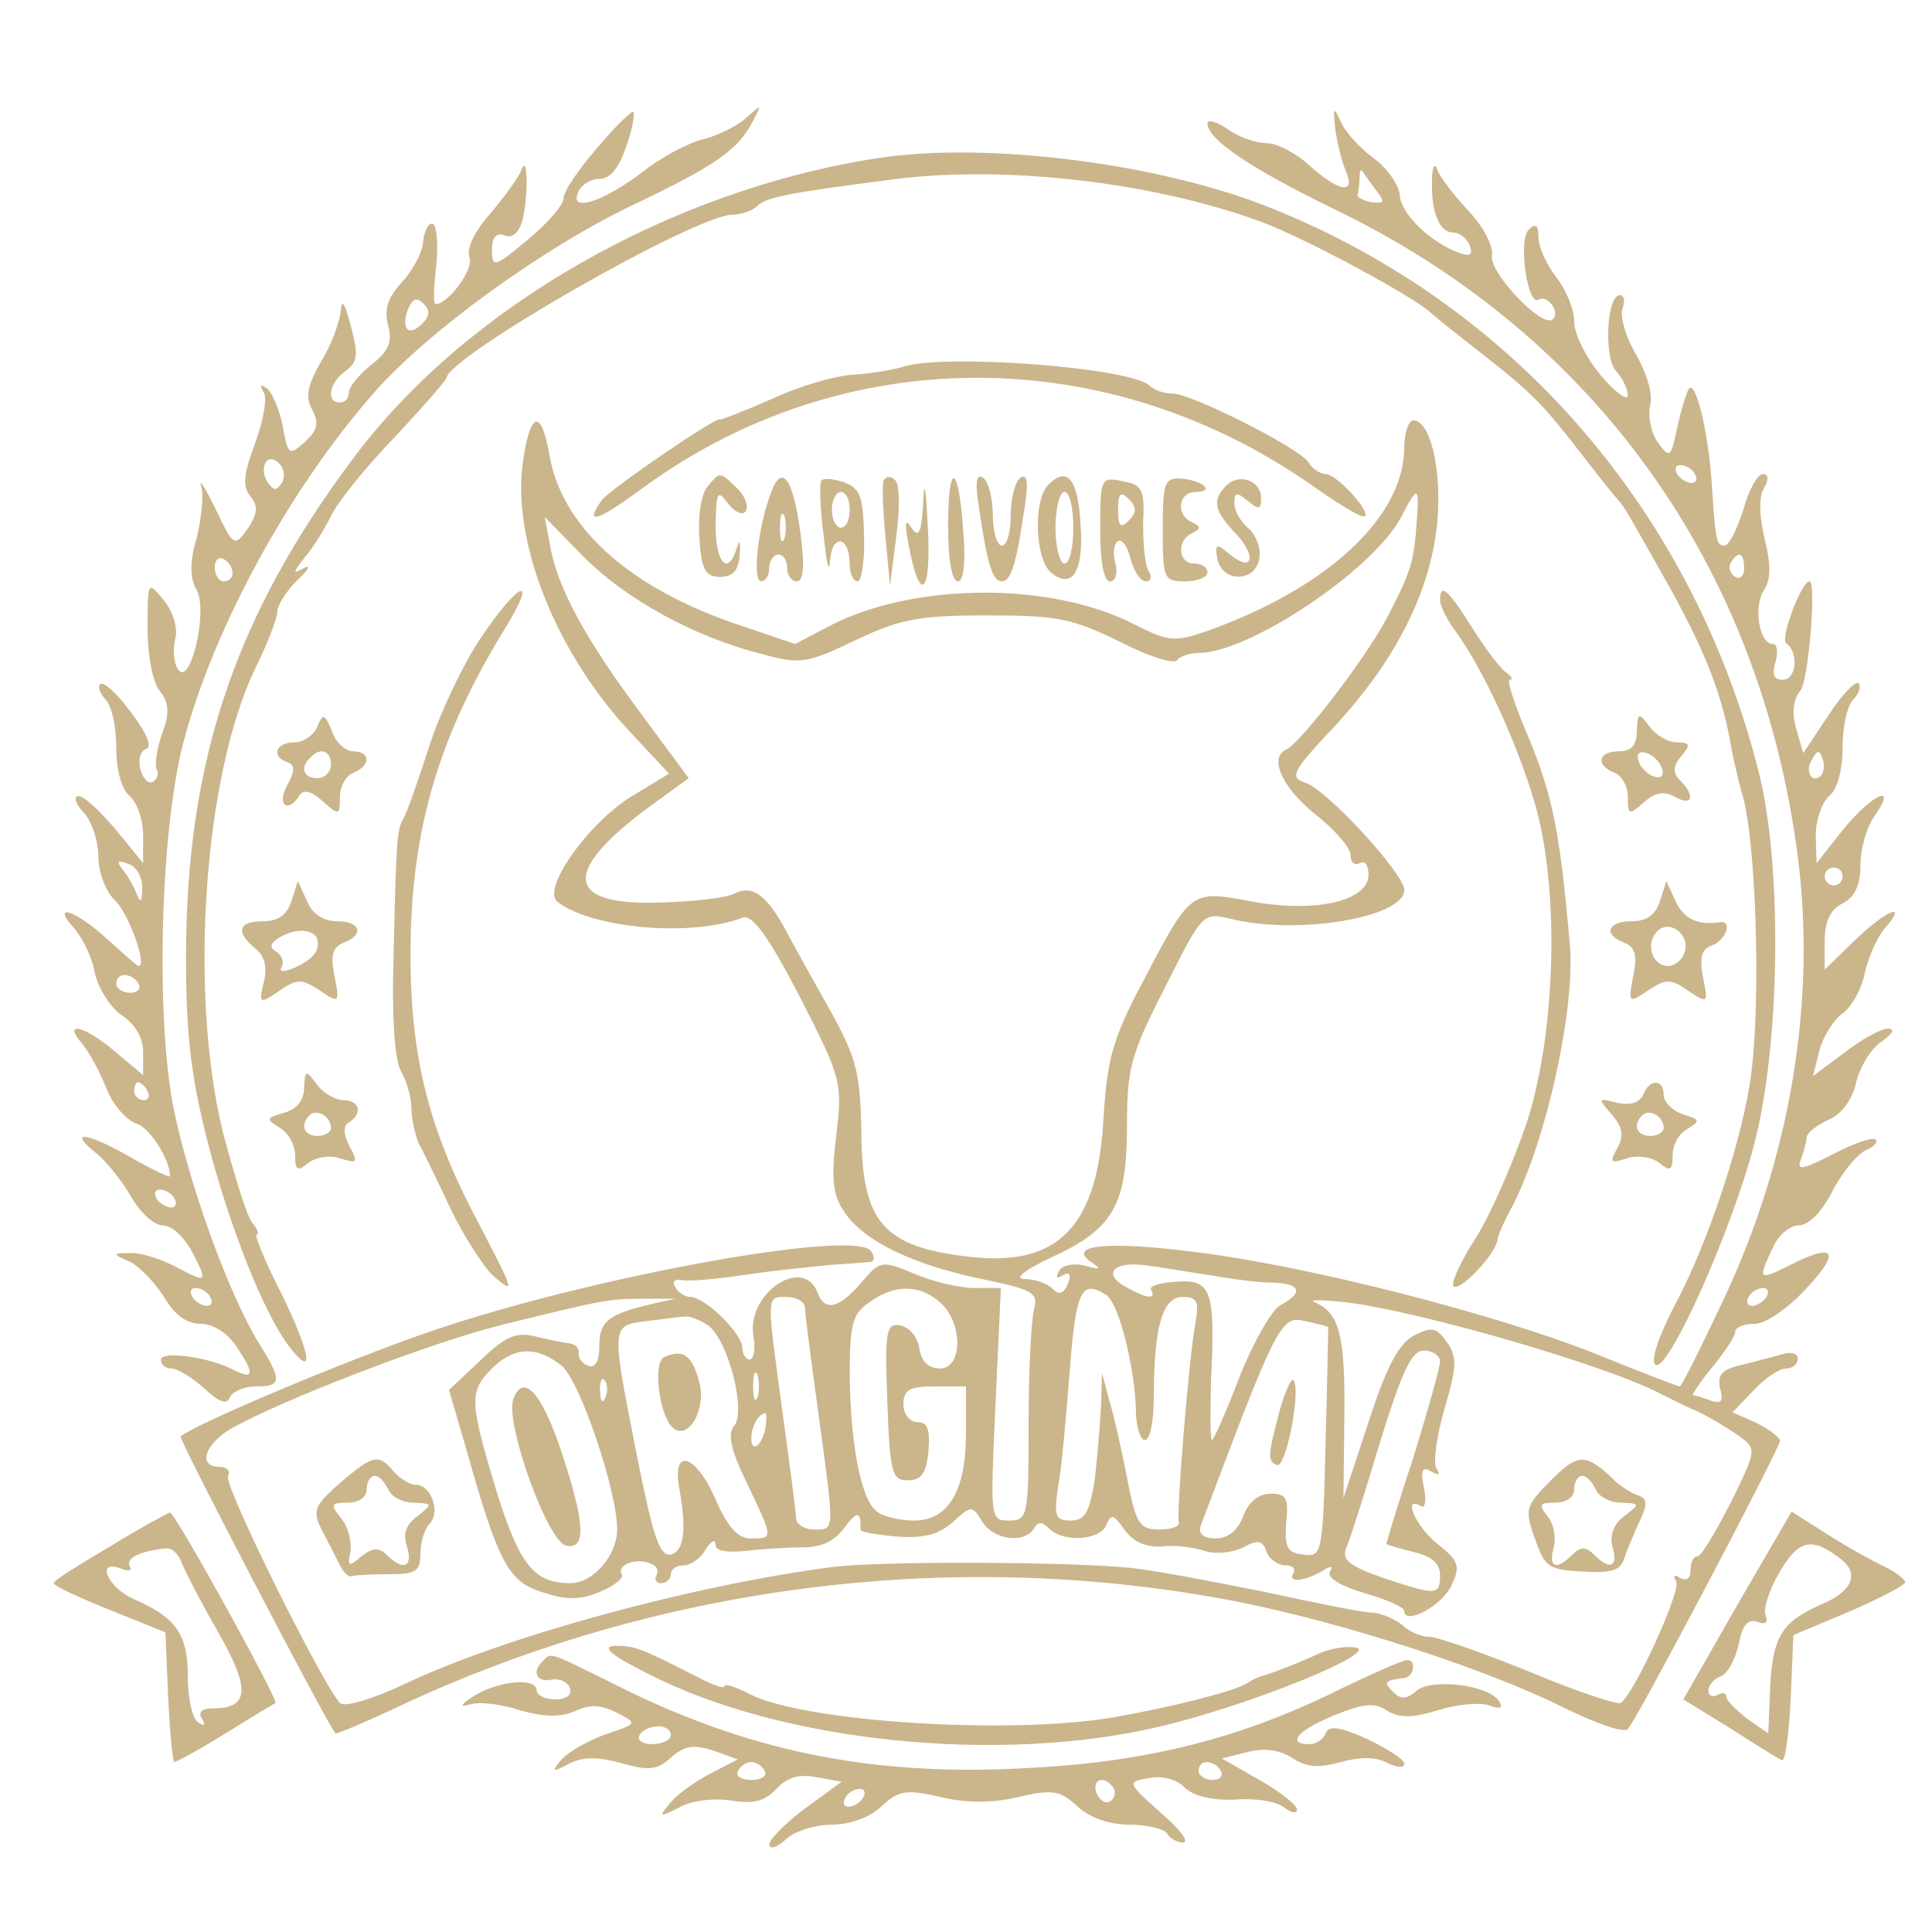 <?xml version="1.0" standalone="no"?>
<!DOCTYPE svg PUBLIC "-//W3C//DTD SVG 20010904//EN"
 "http://www.w3.org/TR/2001/REC-SVG-20010904/DTD/svg10.dtd">
<svg version="1.0" xmlns="http://www.w3.org/2000/svg"
 width="216pt" height="216pt" viewBox="0 0 216 216"
 preserveAspectRatio="xMidYMid meet">
<g transform="translate(0,216) scale(0.1,-0.1)"
fill="#cbb58b" stroke="none">
<path d="M668 1995 c-21 -24 -38 -49 -38 -57 0 -7 -18 -28 -40 -46 -37 -31
-40 -32 -40 -11 0 14 5 19 14 16 9 -4 16 3 20 16 7 28 6 77 -1 57 -3 -8 -19
-30 -35 -49 -17 -19 -27 -39 -23 -49 5 -13 -24 -52 -38 -52 -3 0 -2 20 1 45 2
25 0 45 -5 45 -5 0 -9 -10 -10 -21 -1 -12 -12 -32 -24 -45 -15 -16 -20 -30
-15 -48 5 -19 0 -29 -19 -44 -14 -11 -25 -25 -25 -31 0 -6 -4 -11 -10 -11 -16
0 -12 22 6 35 14 10 15 18 6 51 -6 24 -10 31 -11 17 -1 -12 -10 -38 -22 -57
-15 -27 -18 -39 -10 -54 8 -15 6 -23 -8 -36 -18 -16 -19 -15 -25 18 -4 19 -12
38 -18 42 -7 5 -8 3 -3 -5 4 -7 -1 -33 -10 -57 -13 -35 -14 -48 -5 -59 9 -11
8 -19 -3 -36 -15 -21 -16 -20 -36 22 -12 24 -19 36 -16 25 3 -10 0 -36 -5 -57
-8 -27 -8 -45 0 -59 13 -24 -8 -110 -21 -88 -5 7 -6 22 -3 34 3 11 -2 30 -13
43 -18 22 -18 22 -18 -32 0 -31 6 -61 14 -70 10 -13 11 -24 2 -48 -6 -17 -8
-35 -6 -39 3 -5 1 -11 -4 -14 -5 -3 -11 3 -14 14 -3 10 0 21 7 23 6 2 0 18
-18 41 -15 21 -31 35 -34 31 -3 -3 0 -11 6 -17 7 -7 12 -31 12 -54 0 -25 6
-47 15 -54 8 -7 15 -26 15 -44 l0 -31 -31 38 c-17 20 -35 37 -41 37 -6 0 -4
-8 5 -18 10 -10 17 -33 17 -50 0 -17 8 -39 19 -49 15 -15 36 -73 26 -73 -2 0
-17 14 -35 30 -35 32 -64 42 -37 12 9 -10 20 -32 23 -50 4 -17 17 -38 30 -47
15 -10 24 -25 24 -41 l0 -26 -31 26 c-35 30 -60 35 -37 9 8 -10 20 -32 27 -50
7 -18 22 -35 33 -39 15 -4 38 -40 38 -59 0 -2 -19 7 -42 20 -50 29 -73 32 -42
7 12 -9 30 -32 40 -49 10 -18 26 -33 36 -33 10 0 24 -13 33 -30 18 -35 17 -35
-21 -15 -16 8 -38 15 -49 14 -20 0 -20 -1 1 -10 11 -6 28 -24 38 -40 11 -19
25 -29 40 -29 14 0 30 -10 40 -25 21 -31 20 -38 -2 -27 -28 15 -82 22 -82 12
0 -6 5 -10 12 -10 6 0 23 -10 36 -22 17 -16 26 -19 29 -10 3 6 16 12 29 12 29
0 30 6 3 49 -34 56 -77 175 -95 262 -20 101 -15 310 11 409 34 129 119 284
214 392 61 69 190 162 289 209 92 44 117 61 134 94 10 19 10 19 -8 3 -10 -9
-32 -20 -49 -24 -16 -4 -46 -20 -65 -35 -44 -34 -83 -47 -74 -25 3 9 14 16 24
16 12 0 22 12 30 36 7 19 10 37 8 39 -1 2 -20 -16 -40 -40z m-196 -197 c-15
-15 -24 -6 -16 16 5 12 10 14 17 7 8 -8 8 -14 -1 -23z m-157 -178 c-6 -9 -9
-9 -16 1 -10 17 0 34 13 21 6 -6 7 -16 3 -22z m-55 -101 c0 -5 -4 -9 -10 -9
-5 0 -10 7 -10 16 0 8 5 12 10 9 6 -3 10 -10 10 -16z m-101 -353 c0 -14 -2
-16 -6 -6 -3 8 -10 21 -16 28 -7 9 -6 11 7 6 9 -3 16 -16 15 -28z m-4 -106 c3
-5 -1 -10 -9 -10 -9 0 -16 5 -16 10 0 6 4 10 9 10 6 0 13 -4 16 -10z m10 -120
c3 -5 1 -10 -4 -10 -6 0 -11 5 -11 10 0 6 2 10 4 10 3 0 8 -4 11 -10z m30
-120 c3 -5 2 -10 -4 -10 -5 0 -13 5 -16 10 -3 6 -2 10 4 10 5 0 13 -4 16 -10z
m40 -110 c3 -5 2 -10 -4 -10 -5 0 -13 5 -16 10 -3 6 -2 10 4 10 5 0 13 -4 16
-10z"/>
<path d="M1493 2015 c2 -16 8 -38 12 -47 11 -26 -9 -22 -41 7 -15 14 -37 25
-48 25 -12 0 -32 7 -44 16 -12 8 -22 11 -22 6 0 -18 48 -50 140 -95 292 -140
478 -399 520 -725 21 -163 -9 -340 -85 -499 -24 -51 -45 -93 -47 -93 -2 0 -44
16 -93 36 -110 44 -319 98 -447 114 -100 13 -146 8 -118 -11 12 -8 10 -9 -7
-4 -12 3 -25 1 -29 -6 -4 -8 -3 -9 4 -5 8 5 10 1 6 -9 -5 -12 -10 -13 -17 -6
-6 6 -20 11 -31 11 -13 0 -1 10 29 24 70 32 85 59 85 147 0 65 4 80 43 156 41
82 42 83 72 76 74 -19 195 1 195 32 0 18 -87 113 -111 120 -18 6 -14 13 35 65
68 74 106 151 113 227 5 59 -8 113 -27 113 -5 0 -10 -14 -10 -30 0 -78 -86
-158 -222 -206 -35 -12 -42 -11 -78 7 -93 49 -247 48 -341 0 l-40 -21 -62 21
c-123 41 -200 110 -213 192 -9 50 -21 47 -29 -7 -14 -89 36 -216 121 -306 l42
-45 -38 -23 c-49 -28 -105 -105 -87 -120 38 -30 150 -40 207 -18 11 4 28 -19
64 -88 47 -92 48 -96 41 -155 -6 -49 -4 -67 9 -86 21 -32 76 -59 154 -75 57
-12 63 -15 58 -34 -3 -12 -6 -69 -6 -128 0 -104 -1 -108 -22 -108 -21 0 -21 2
-15 130 l6 130 -30 0 c-16 0 -46 7 -67 16 -36 15 -38 15 -59 -10 -25 -29 -41
-33 -49 -11 -16 41 -78 0 -72 -47 3 -15 1 -28 -4 -28 -4 0 -8 6 -8 13 0 16
-42 57 -58 57 -6 0 -14 5 -17 11 -4 6 -1 9 6 8 8 -2 41 1 74 6 33 5 76 9 95
11 19 1 39 3 43 3 5 1 5 6 1 12 -16 26 -317 -29 -494 -90 -93 -32 -262 -103
-278 -117 -3 -2 162 -318 173 -332 1 -1 37 14 79 34 290 134 621 174 931 113
120 -24 280 -76 365 -119 35 -17 66 -28 70 -23 11 12 170 314 170 322 0 4 -12
13 -26 20 l-27 12 23 24 c13 14 29 25 37 25 7 0 13 5 13 11 0 6 -8 8 -17 5
-10 -3 -31 -8 -46 -12 -22 -5 -27 -11 -24 -26 4 -14 2 -18 -10 -14 -8 3 -17 6
-20 6 -2 0 7 14 21 31 14 17 26 35 26 40 0 5 10 9 22 9 12 0 37 17 58 40 39
42 31 51 -20 25 -34 -17 -35 -16 -18 20 6 14 19 25 29 25 11 0 26 15 38 39 11
21 28 41 37 45 9 4 14 9 11 12 -3 3 -24 -4 -47 -16 -37 -19 -42 -19 -36 -5 3
9 6 20 6 24 0 4 11 13 24 19 15 6 27 23 31 41 4 17 16 38 28 46 13 9 16 15 8
15 -8 0 -30 -12 -49 -27 l-35 -26 7 28 c4 16 16 35 26 42 10 7 22 28 25 46 4
17 14 40 23 50 26 30 0 19 -35 -15 l-33 -32 0 32 c0 21 6 35 20 42 14 7 20 21
20 43 0 18 7 43 16 55 26 37 -2 25 -35 -15 l-30 -38 -1 31 c0 17 7 37 15 44 9
7 15 29 15 54 0 23 5 47 12 54 6 6 9 14 6 18 -4 3 -19 -13 -34 -36 l-28 -42
-8 28 c-5 17 -3 33 5 42 9 12 18 122 10 122 -9 0 -33 -64 -26 -69 14 -10 12
-41 -4 -41 -10 0 -12 6 -8 20 3 11 2 20 -3 20 -15 0 -22 41 -10 60 8 12 8 29
1 57 -6 25 -7 47 -1 57 6 10 5 16 -1 16 -6 0 -16 -18 -22 -40 -7 -22 -16 -40
-21 -40 -9 0 -10 6 -14 65 -3 57 -18 122 -26 110 -3 -5 -9 -25 -13 -44 -7 -33
-8 -34 -22 -15 -7 10 -11 29 -8 41 3 13 -4 36 -16 57 -12 20 -18 43 -15 51 3
8 2 15 -3 15 -15 0 -18 -71 -4 -85 7 -8 13 -20 13 -27 0 -7 -14 3 -30 22 -16
19 -30 46 -30 60 0 14 -9 36 -20 50 -11 14 -20 34 -20 45 0 13 -3 16 -11 8
-12 -12 -1 -86 11 -78 10 6 25 -14 16 -22 -11 -11 -71 52 -68 71 2 10 -9 32
-26 50 -16 17 -32 38 -35 46 -3 9 -6 4 -6 -12 -1 -35 8 -58 24 -58 7 0 15 -7
18 -14 4 -11 1 -13 -11 -9 -33 12 -66 44 -67 65 -1 11 -14 30 -29 41 -15 11
-32 29 -37 41 -8 18 -9 16 -6 -9z m45 -67 c11 -14 10 -16 -5 -14 -10 2 -17 6
-15 9 1 4 2 12 2 19 0 6 1 9 3 7 1 -2 8 -12 15 -21z m357 -318 c3 -5 2 -10 -4
-10 -5 0 -13 5 -16 10 -3 6 -2 10 4 10 5 0 13 -4 16 -10z m-311 -52 c-3 -47
-7 -58 -33 -108 -22 -43 -97 -141 -113 -148 -20 -9 -4 -43 32 -72 22 -17 40
-38 40 -46 0 -9 5 -12 10 -9 6 3 10 -2 10 -13 0 -29 -58 -43 -130 -30 -69 13
-68 14 -123 -91 -33 -62 -39 -86 -43 -147 -6 -125 -50 -171 -151 -159 -95 11
-119 38 -120 137 -1 67 -5 84 -33 135 -18 32 -41 73 -51 92 -22 41 -38 52 -58
42 -9 -5 -46 -9 -82 -10 -109 -4 -112 35 -9 110 l40 29 -54 73 c-61 82 -93
140 -101 187 l-6 32 44 -45 c47 -47 123 -89 198 -108 43 -12 51 -11 105 15 50
24 72 28 147 28 78 0 95 -3 148 -29 33 -17 62 -26 65 -21 3 4 14 8 24 8 57 0
195 93 226 151 19 37 21 36 18 -3z m366 -54 c0 -8 -5 -12 -10 -9 -6 4 -8 11
-5 16 9 14 15 11 15 -7z m86 -231 c-10 -10 -19 5 -10 18 6 11 8 11 12 0 2 -7
1 -15 -2 -18z m24 -113 c0 -5 -4 -10 -10 -10 -5 0 -10 5 -10 10 0 6 5 10 10
10 6 0 10 -4 10 -10z m-705 -446 c22 -4 52 -8 68 -8 31 -1 35 -11 9 -25 -10
-5 -31 -42 -46 -80 -15 -39 -29 -71 -31 -71 -2 0 -2 30 -1 68 5 100 0 112 -39
109 -18 -1 -31 -5 -28 -9 6 -11 -5 -10 -28 3 -28 15 -13 30 24 24 18 -2 50 -8
72 -11z m-303 -31 c25 -23 24 -73 -1 -73 -13 0 -21 8 -23 22 -2 13 -11 24 -21
26 -16 3 -18 -4 -15 -85 3 -80 5 -88 23 -88 15 0 21 8 23 33 2 24 -1 32 -12
32 -9 0 -16 9 -16 20 0 16 7 20 35 20 l35 0 0 -53 c0 -64 -20 -97 -58 -97 -15
0 -33 4 -40 9 -19 11 -31 74 -32 153 0 58 3 69 22 82 29 21 57 20 80 -1z m185
9 c14 -9 32 -82 33 -129 0 -18 5 -33 10 -33 6 0 10 22 10 49 0 78 10 111 32
111 17 0 19 -5 14 -32 -7 -40 -21 -210 -18 -220 1 -5 -9 -8 -22 -8 -22 0 -26
6 -36 58 -6 31 -15 71 -20 87 l-8 30 -1 -36 c-1 -20 -4 -57 -7 -83 -6 -37 -11
-46 -27 -46 -17 0 -19 5 -14 38 4 20 9 79 13 130 7 90 13 102 41 84z m738 -2
c-3 -5 -11 -10 -16 -10 -6 0 -7 5 -4 10 3 6 11 10 16 10 6 0 7 -4 4 -10z
m-1251 -9 c-45 -11 -54 -19 -54 -47 0 -16 -5 -24 -12 -21 -7 2 -12 9 -11 14 1
5 -3 10 -10 11 -7 1 -24 4 -39 8 -21 5 -33 0 -61 -27 l-35 -33 19 -65 c36
-128 47 -149 85 -161 27 -9 42 -9 64 0 17 7 28 16 25 20 -6 10 16 19 32 12 7
-2 10 -8 7 -13 -3 -5 0 -9 5 -9 6 0 11 5 11 10 0 6 7 10 15 10 7 0 19 8 24 18
6 9 11 12 11 5 0 -7 12 -9 33 -7 17 2 46 4 64 4 22 0 36 7 47 22 14 19 19 19
18 -2 0 -3 19 -6 42 -8 30 -2 47 3 62 17 20 18 21 18 32 0 13 -21 47 -25 58
-8 4 8 9 8 17 0 16 -16 57 -13 64 4 5 13 8 12 20 -5 10 -14 24 -20 42 -19 14
2 36 -1 48 -5 12 -4 31 -2 43 4 16 9 22 8 26 -5 3 -8 13 -15 21 -15 8 0 12 -4
9 -9 -7 -11 13 -9 33 3 9 6 12 5 8 -1 -4 -7 12 -16 38 -24 25 -7 45 -16 45
-20 0 -17 43 6 53 29 10 21 8 27 -16 46 -24 19 -40 55 -18 42 4 -3 6 6 3 21
-4 19 -2 24 8 18 9 -5 11 -4 6 3 -4 6 0 36 9 67 14 47 14 58 3 74 -12 17 -17
18 -37 8 -17 -9 -31 -35 -51 -97 l-28 -85 1 90 c1 91 -5 117 -33 129 -8 3 7 3
35 0 82 -10 290 -70 351 -102 10 -5 30 -15 44 -21 14 -7 34 -19 45 -27 19 -14
19 -15 -10 -74 -17 -33 -33 -60 -37 -60 -5 0 -8 -7 -8 -16 0 -9 -5 -12 -12 -8
-6 4 -8 3 -4 -4 6 -10 -47 -126 -62 -136 -4 -2 -50 13 -102 35 -52 21 -103 39
-112 39 -9 0 -23 6 -30 13 -7 6 -22 13 -33 14 -11 0 -65 11 -120 23 -55 11
-122 24 -150 27 -67 7 -279 8 -335 1 -159 -21 -366 -78 -476 -130 -38 -18 -69
-27 -74 -22 -20 22 -131 245 -125 254 3 5 -1 10 -9 10 -25 0 -18 24 11 42 56
32 224 97 305 117 114 28 118 29 158 29 l35 0 -31 -7z m176 -3 c0 -7 7 -60 15
-118 18 -134 19 -130 -5 -130 -11 0 -20 6 -20 13 0 6 -7 59 -15 117 -18 134
-19 130 5 130 11 0 20 -6 20 -12z m-108 -20 c23 -18 42 -96 29 -112 -8 -9 -4
-27 14 -64 30 -63 30 -62 4 -62 -14 0 -26 13 -40 46 -21 47 -47 56 -40 13 9
-50 6 -73 -9 -77 -13 -2 -20 21 -38 111 -29 147 -29 145 11 150 17 2 37 5 43
5 5 1 17 -4 26 -10z m693 -2 c0 -1 -1 -59 -3 -129 -3 -125 -4 -128 -25 -125
-18 2 -21 8 -19 36 3 27 0 32 -17 32 -14 0 -25 -9 -31 -25 -6 -16 -17 -25 -31
-25 -13 0 -19 5 -17 13 85 226 90 237 117 230 14 -3 26 -6 26 -7z m-857 -43
c21 -18 62 -140 62 -183 0 -29 -27 -60 -52 -60 -41 0 -57 20 -83 103 -30 100
-31 111 -5 137 25 25 51 25 78 3z m982 5 c0 -7 -14 -56 -30 -108 -17 -51 -30
-95 -30 -96 0 -1 14 -5 30 -9 21 -5 30 -13 30 -26 0 -23 -4 -23 -64 -3 -37 13
-46 20 -41 33 4 9 21 62 38 119 25 80 35 102 49 102 10 0 18 -6 18 -12z m-763
-40 c-3 -7 -5 -2 -5 12 0 14 2 19 5 13 2 -7 2 -19 0 -25z m-170 0 c-3 -8 -6
-5 -6 6 -1 11 2 17 5 13 3 -3 4 -12 1 -19z m179 -33 c-3 -20 -16 -31 -16 -13
0 13 8 28 16 28 1 0 1 -7 0 -15z"/>
<path d="M1734 505 c-28 -28 -30 -32 -18 -65 11 -32 15 -35 53 -37 32 -2 43 1
47 15 3 9 11 28 17 41 9 19 9 25 -1 29 -7 2 -18 9 -25 15 -34 33 -42 33 -73 2z
m50 -10 c3 -8 16 -15 28 -15 22 -1 22 -1 4 -15 -12 -9 -17 -22 -13 -35 6 -22
-3 -26 -21 -8 -9 9 -15 9 -24 0 -18 -18 -27 -15 -21 8 3 11 0 27 -7 35 -10 13
-9 15 9 15 12 0 21 6 21 15 0 8 4 15 9 15 5 0 11 -7 15 -15z"/>
<path d="M380 502 c-29 -26 -31 -31 -20 -53 7 -13 16 -31 20 -39 4 -8 10 -14
14 -12 3 1 22 2 41 2 30 0 35 3 35 23 0 13 5 28 10 33 13 13 2 44 -15 44 -7 0
-18 7 -25 15 -17 20 -22 19 -60 -13z m54 -7 c3 -8 16 -15 28 -15 22 -1 22 -1
5 -15 -13 -9 -17 -20 -12 -34 7 -23 -4 -28 -23 -9 -8 8 -15 8 -28 -2 -14 -12
-16 -12 -12 6 1 12 -3 28 -11 37 -12 15 -11 17 8 17 12 0 21 6 21 15 0 8 4 15
9 15 5 0 11 -7 15 -15z"/>
<path  d="M743 643 c-13 -5 -7 -61 8 -78 17 -18 39 18 31 49 -8 31 -18 38 -39
29z"/>
<path d="M1431 584 c-14 -52 -14 -58 -3 -62 10 -3 27 86 18 95 -2 3 -9 -12
-15 -33z"/>
<path d="M574 596 c-10 -25 38 -160 59 -164 23 -5 21 26 -6 107 -22 65 -42 86
-53 57z"/>
<path d="M980 1983 c-231 -36 -458 -166 -584 -334 -133 -177 -188 -340 -188
-559 0 -90 6 -136 25 -210 25 -95 62 -188 90 -225 29 -38 25 -10 -8 58 -19 37
-31 67 -28 67 3 0 1 6 -5 13 -6 7 -20 53 -33 102 -38 156 -21 398 36 517 14
28 25 57 25 64 0 7 10 23 22 35 13 12 16 18 8 14 -13 -7 -13 -6 0 11 9 10 22
31 30 47 7 15 39 55 71 88 31 33 57 63 58 66 1 24 279 183 320 183 9 0 21 4
27 9 9 10 32 15 149 30 125 17 293 -2 415 -47 49 -18 173 -85 190 -102 3 -3
28 -23 55 -44 60 -47 70 -58 115 -116 19 -25 37 -47 40 -50 5 -5 12 -17 58
-99 40 -73 58 -119 68 -179 3 -15 8 -36 11 -47 16 -48 22 -227 11 -315 -9 -71
-48 -190 -87 -262 -17 -33 -26 -60 -20 -64 14 -8 84 147 110 246 29 109 32
308 6 414 -73 293 -274 526 -550 635 -124 49 -317 73 -437 54z"/>
<path d="M1010 1750 c-14 -4 -39 -8 -57 -9 -18 -1 -58 -12 -90 -27 -32 -14
-58 -24 -58 -23 0 6 -122 -77 -132 -90 -21 -29 -5 -24 45 13 225 165 523 165
755 -1 27 -19 51 -33 53 -30 6 6 -32 47 -44 47 -6 0 -15 6 -19 13 -10 16 -131
77 -152 77 -10 0 -21 4 -26 9 -21 20 -229 36 -275 21z"/>
<path d="M791 1616 c-7 -8 -11 -34 -9 -58 2 -35 7 -43 23 -43 14 0 21 7 22 25
1 14 0 18 -3 8 -10 -33 -24 -18 -24 25 1 38 2 40 14 24 8 -10 17 -14 20 -8 3
5 -1 17 -10 25 -19 19 -19 19 -33 2z"/>
<path d="M862 1609 c-15 -39 -21 -99 -11 -99 5 0 9 7 9 15 0 8 5 15 10 15 6 0
10 -7 10 -15 0 -8 5 -15 11 -15 7 0 9 17 4 53 -8 62 -21 80 -33 46z m15 -51
c-3 -7 -5 -2 -5 12 0 14 2 19 5 13 2 -7 2 -19 0 -25z"/>
<path d="M918 1622 c-2 -4 -1 -32 3 -62 3 -30 6 -42 7 -27 2 31 22 28 22 -4 0
-10 4 -19 9 -19 4 0 8 23 7 51 -1 44 -4 53 -23 60 -12 4 -24 5 -25 1z m32 -32
c0 -11 -4 -20 -10 -20 -5 0 -10 9 -10 20 0 11 5 20 10 20 6 0 10 -9 10 -20z"/>
<path d="M988 1623 c-2 -4 -1 -33 2 -63 l5 -55 7 55 c4 30 4 58 -1 63 -5 5
-10 5 -13 0z"/>
<path d="M1032 1595 c-2 -31 -5 -37 -13 -25 -7 11 -8 6 -3 -20 13 -69 26 -53
21 26 -2 43 -4 48 -5 19z"/>
<path d="M1060 1572 c0 -37 4 -62 11 -62 6 0 9 20 6 55 -5 77 -17 81 -17 7z"/>
<path d="M1095 1589 c9 -61 15 -79 25 -79 10 0 16 18 25 79 5 31 4 42 -4 37
-6 -4 -11 -23 -11 -42 0 -19 -4 -34 -10 -34 -5 0 -10 15 -10 34 0 19 -5 38
-11 42 -8 5 -9 -6 -4 -37z"/>
<path d="M1172 1618 c-17 -17 -15 -83 3 -98 24 -20 37 1 33 55 -3 50 -15 64
-36 43z m28 -48 c0 -22 -4 -40 -10 -40 -5 0 -10 18 -10 40 0 22 5 40 10 40 6
0 10 -18 10 -40z"/>
<path d="M1230 1569 c0 -37 4 -59 11 -59 6 0 9 9 6 20 -3 11 -2 22 3 25 4 3
11 -6 14 -20 4 -14 11 -25 17 -25 6 0 7 5 3 12 -4 6 -6 30 -6 53 2 38 -1 43
-23 47 -24 5 -25 4 -25 -53z m32 9 c-9 -9 -12 -7 -12 12 0 19 3 21 12 12 9 -9
9 -15 0 -24z"/>
<path d="M1300 1568 c0 -55 1 -58 25 -58 14 0 25 5 25 10 0 6 -7 10 -15 10
-18 0 -20 26 -2 34 10 5 10 7 0 12 -19 8 -16 34 4 34 22 0 8 13 -17 15 -18 1
-20 -5 -20 -57z"/>
<path d="M1371 1617 c-16 -16 -14 -28 11 -54 24 -26 18 -44 -8 -22 -14 12 -16
11 -13 -6 6 -27 43 -26 47 1 2 11 -4 27 -13 34 -8 7 -15 19 -15 27 0 13 3 13
15 3 12 -10 15 -10 15 3 0 19 -24 29 -39 14z"/>
<path d="M537 1446 c-20 -30 -46 -85 -58 -123 -12 -37 -24 -72 -28 -78 -7 -12
-8 -21 -11 -155 -2 -66 1 -113 8 -127 7 -12 12 -31 12 -42 0 -12 4 -29 8 -39
5 -9 21 -42 36 -74 15 -31 37 -65 48 -75 25 -21 24 -19 -24 73 -51 99 -70 180
-69 294 1 134 32 238 106 358 38 62 14 51 -28 -12z"/>
<path d="M1610 1489 c0 -6 8 -23 19 -37 31 -44 67 -123 86 -187 29 -95 25
-258 -8 -360 -15 -44 -40 -102 -57 -129 -17 -26 -28 -51 -25 -54 6 -7 46 34
49 51 1 7 8 22 15 35 38 70 73 224 66 297 -11 125 -19 164 -45 228 -16 37 -26
67 -22 67 4 0 2 4 -4 8 -6 4 -23 26 -38 50 -27 43 -36 51 -36 31z"/>
<path d="M355 1348 c-4 -10 -16 -18 -26 -18 -21 0 -26 -16 -8 -22 9 -3 9 -10
0 -26 -12 -22 1 -32 14 -11 5 7 14 4 26 -7 18 -16 19 -16 19 5 0 12 7 24 15
27 20 8 19 24 0 24 -9 0 -20 10 -24 23 -8 19 -10 20 -16 5z m15 -43 c0 -8 -7
-15 -15 -15 -16 0 -20 12 -8 23 11 12 23 8 23 -8z"/>
<path d="M1830 1343 c0 -16 -6 -23 -20 -23 -23 0 -27 -15 -5 -24 8 -3 15 -15
15 -27 0 -20 1 -21 18 -6 12 11 22 13 35 6 19 -11 23 1 5 19 -8 8 -8 15 2 27
10 12 10 15 -5 15 -10 0 -24 8 -31 18 -12 16 -13 15 -14 -5z m28 -42 c3 -8 -1
-12 -9 -9 -7 2 -15 10 -17 17 -3 8 1 12 9 9 7 -2 15 -10 17 -17z"/>
<path d="M326 1153 c-5 -16 -15 -23 -32 -23 -28 0 -31 -12 -8 -31 10 -8 13
-21 9 -37 -6 -24 -5 -25 17 -10 20 14 25 14 45 1 22 -15 23 -15 17 16 -5 23
-2 32 10 37 24 9 19 24 -7 24 -15 0 -28 8 -34 23 l-10 22 -7 -22z m28 -41 c2
-4 2 -13 -2 -18 -9 -13 -45 -27 -37 -15 3 5 0 13 -6 17 -8 4 -7 9 2 15 18 11
36 11 43 1z"/>
<path d="M1856 1153 c-5 -16 -15 -23 -32 -23 -27 0 -32 -15 -8 -24 12 -5 15
-14 10 -37 -6 -31 -5 -31 17 -16 20 13 25 13 45 -1 21 -14 22 -14 16 15 -4 22
-2 32 10 36 16 6 23 28 9 26 -25 -4 -41 4 -50 24 l-10 22 -7 -22z m27 -59 c-3
-8 -11 -14 -18 -14 -18 0 -26 25 -12 39 14 14 38 -5 30 -25z"/>
<path d="M340 944 c0 -14 -8 -24 -22 -28 -21 -6 -21 -7 -5 -17 9 -5 17 -19 17
-31 0 -17 3 -18 15 -8 8 6 23 9 35 5 19 -6 21 -5 11 13 -7 14 -8 23 -1 27 16
10 12 25 -6 25 -9 0 -23 8 -30 18 -12 16 -13 16 -14 -4z m30 -45 c0 -5 -7 -9
-15 -9 -15 0 -20 12 -9 23 8 8 24 -1 24 -14z"/>
<path d="M1837 936 c-4 -9 -14 -12 -29 -9 -22 6 -22 5 -6 -13 12 -14 14 -24 6
-38 -9 -16 -7 -17 11 -11 13 4 28 1 36 -5 12 -10 15 -9 15 8 0 12 7 25 17 30
14 9 14 10 -5 16 -12 4 -22 14 -22 22 0 18 -16 18 -23 0z m23 -37 c0 -5 -7 -9
-15 -9 -15 0 -20 12 -9 23 8 8 24 -1 24 -14z"/>
<path d="M123 431 c-34 -20 -63 -38 -63 -41 0 -3 28 -16 63 -30 l62 -25 3 -73
c2 -39 5 -72 7 -72 2 0 28 14 57 32 29 18 54 33 56 34 4 2 -112 213 -118 213
-3 -1 -33 -17 -67 -38z m80 -18 c4 -10 22 -45 41 -78 36 -63 35 -85 -6 -85
-12 0 -17 -4 -12 -12 4 -7 3 -8 -4 -4 -7 4 -12 27 -12 51 0 47 -12 66 -60 87
-30 13 -44 46 -14 34 8 -3 12 -2 9 3 -5 9 12 17 41 20 7 0 14 -7 17 -16z"/>
<path d="M1942 365 l-60 -105 52 -32 c28 -18 54 -34 58 -36 4 -2 8 29 10 68
l3 72 62 26 c35 15 63 30 63 33 0 3 -10 11 -22 17 -13 6 -42 22 -64 36 l-41
26 -61 -105z m116 52 c21 -16 13 -36 -20 -50 -46 -20 -56 -36 -59 -94 l-2 -51
-23 16 c-13 10 -24 21 -24 25 0 5 -4 5 -10 2 -5 -3 -10 -1 -10 5 0 6 6 13 14
16 8 3 16 19 20 36 4 21 10 28 20 25 10 -4 13 -1 10 7 -3 7 4 29 16 49 21 36
36 39 68 14z"/>
<path d="M724 289 c149 -77 394 -102 574 -59 101 24 245 83 218 88 -10 2 -28
-1 -40 -6 -21 -10 -57 -24 -66 -26 -3 -1 -10 -4 -16 -8 -14 -9 -86 -27 -149
-38 -117 -20 -347 -5 -407 26 -15 8 -28 12 -28 9 0 -4 -15 2 -32 11 -61 31
-68 34 -90 34 -16 -1 -6 -10 36 -31z"/>
<path d="M607 303 c-13 -12 -7 -24 9 -21 10 2 19 -3 21 -9 3 -8 -4 -13 -16
-13 -12 0 -21 5 -21 10 0 15 -42 11 -70 -6 -14 -9 -17 -13 -6 -10 10 4 36 1
57 -6 28 -8 46 -8 62 -1 17 8 29 7 47 -2 23 -12 23 -12 -13 -24 -19 -7 -41
-19 -49 -28 -12 -14 -11 -15 8 -5 15 8 32 8 58 1 31 -9 41 -8 56 6 15 13 25
15 47 8 l28 -10 -31 -16 c-17 -9 -37 -23 -45 -33 -13 -16 -12 -16 10 -5 13 8
39 11 58 8 25 -4 38 -1 51 13 12 13 26 17 45 13 l28 -5 -41 -30 c-22 -16 -40
-35 -40 -40 0 -6 8 -4 18 5 10 10 34 17 52 17 20 0 42 8 55 20 19 18 28 20 66
11 29 -7 59 -7 88 0 38 9 47 7 66 -11 13 -12 35 -20 58 -20 20 0 39 -5 42 -10
3 -6 12 -10 18 -10 7 1 -5 16 -26 34 -37 33 -37 34 -13 38 15 3 31 -1 40 -10
10 -10 30 -15 57 -14 22 2 47 -2 55 -9 8 -6 14 -7 14 -2 0 5 -19 20 -42 33
l-42 24 28 7 c19 5 36 3 50 -6 17 -11 30 -12 55 -5 22 6 40 6 52 -1 11 -5 19
-6 19 -1 0 5 -19 17 -42 28 -31 14 -43 15 -46 6 -2 -6 -10 -12 -18 -12 -26 0
-14 15 27 32 32 13 45 15 59 6 14 -9 28 -9 58 0 22 7 48 9 58 5 11 -4 15 -3
10 5 -11 18 -74 26 -92 12 -11 -10 -18 -10 -26 -2 -12 12 -10 13 12 16 11 1
14 21 3 20 -5 0 -43 -17 -86 -38 -108 -52 -212 -77 -344 -83 -172 -9 -311 20
-460 96 -69 34 -67 34 -76 24z m143 -83 c0 -5 -9 -10 -21 -10 -11 0 -17 5 -14
10 3 6 13 10 21 10 8 0 14 -4 14 -10z m105 -40 c3 -5 -3 -10 -15 -10 -12 0
-18 5 -15 10 3 6 10 10 15 10 5 0 12 -4 15 -10z m510 0 c3 -5 -1 -10 -9 -10
-9 0 -16 5 -16 10 0 6 4 10 9 10 6 0 13 -4 16 -10z m-120 -19 c3 -5 1 -12 -4
-15 -5 -3 -11 1 -15 9 -6 16 9 21 19 6z m-280 -11 c-3 -5 -11 -10 -16 -10 -6
0 -7 5 -4 10 3 6 11 10 16 10 6 0 7 -4 4 -10z"/>
</g>
</svg>
